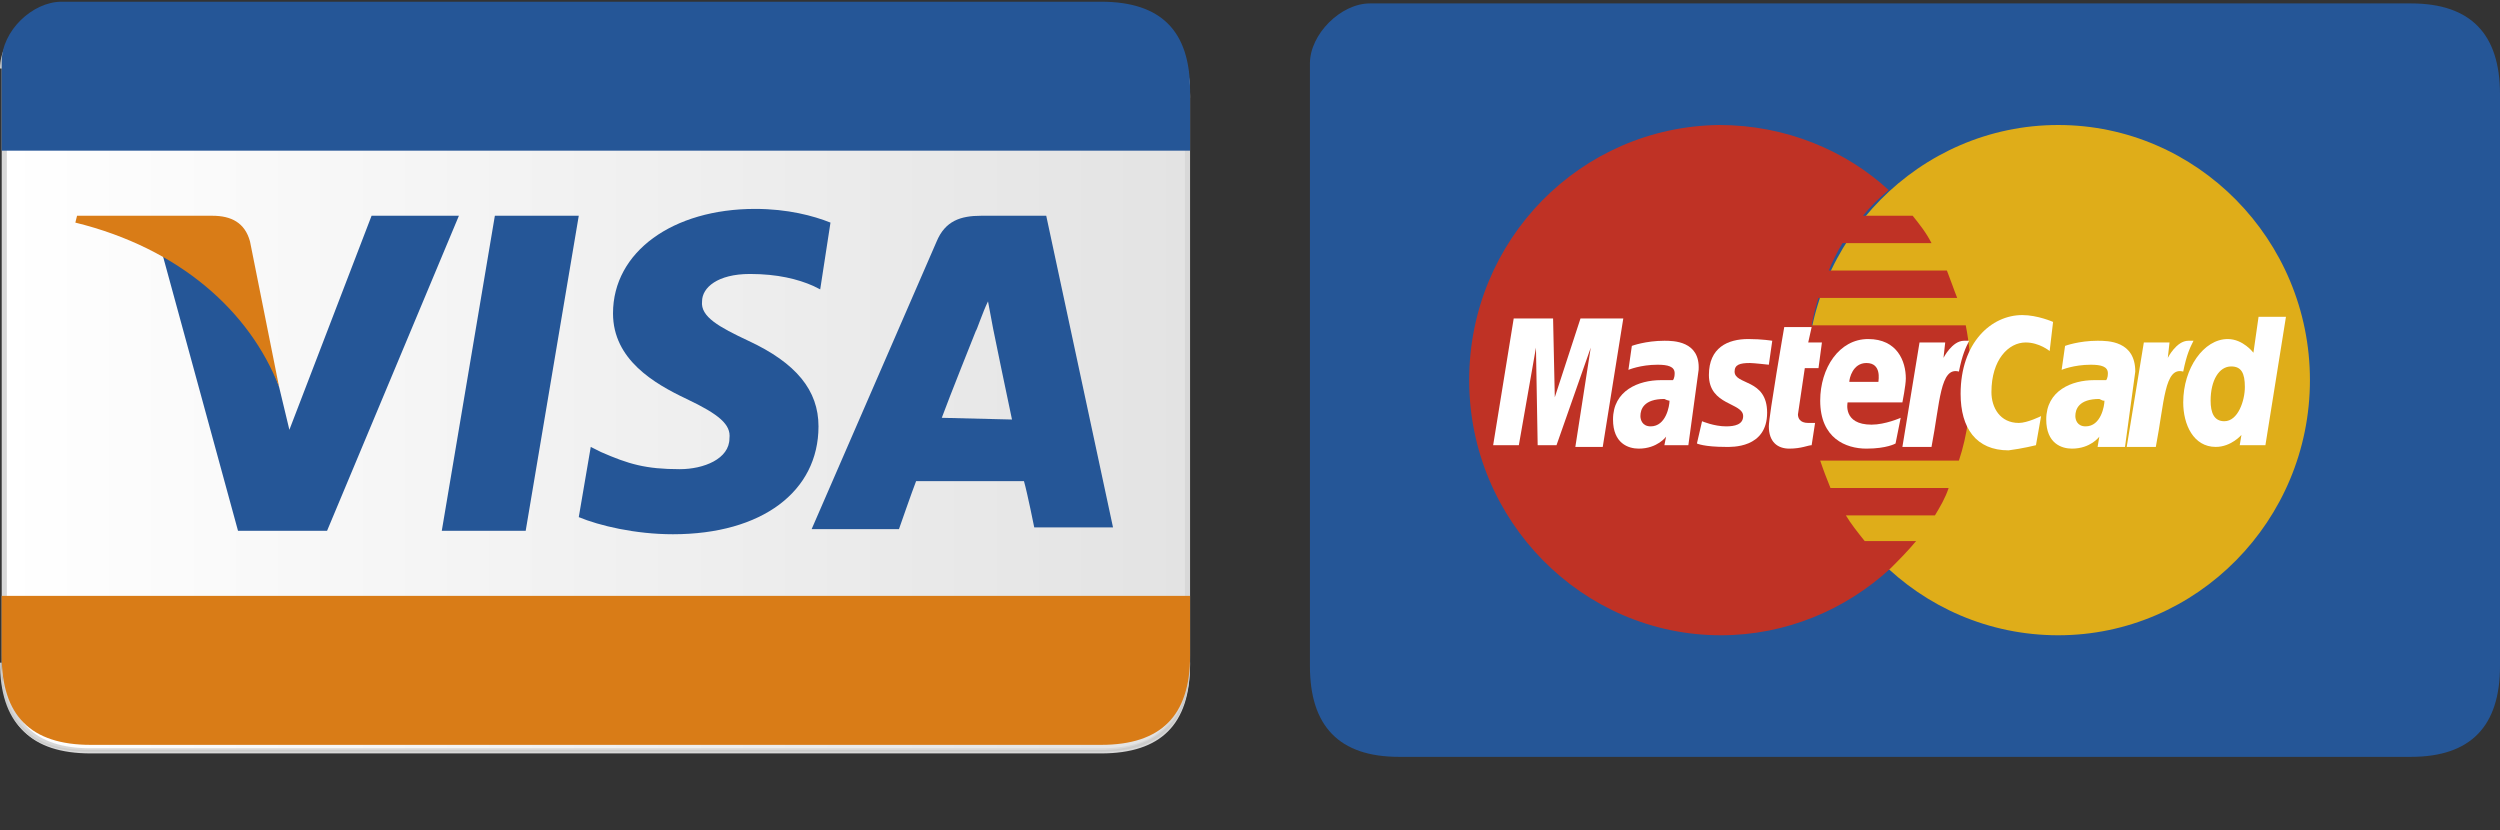 <?xml version="1.0" encoding="utf-8"?>
<!-- Generator: Adobe Illustrator 21.1.0, SVG Export Plug-In . SVG Version: 6.00 Build 0)  -->
<svg version="1.1" id="Layer_1" xmlns="http://www.w3.org/2000/svg" xmlns:xlink="http://www.w3.org/1999/xlink" x="0px" y="0px"
	 viewBox="0 0 146 48.5" style="enable-background:new 0 0 146 48.5;" xml:space="preserve">
<rect x="0" y="0" width="146" height="48.5" fill="#333333" stroke="none"/>
<style type="text/css">
	.st0{fill:#255697;}
	.st1{fill:#DFAD19;}
	.st2{fill:#BF3225;}
	.st3{fill:#FFFFFF;}
	.st4{fill:url(#SVGID_1_);}
	.st5{fill:#D8D8D8;}
	.st6{clip-path:url(#SVGID_3_);fill:#FFFFFF;}
	.st7{clip-path:url(#SVGID_5_);fill:#FFFFFF;}
	.st8{clip-path:url(#SVGID_7_);fill:#FFFFFF;}
	.st9{clip-path:url(#SVGID_9_);fill:none;}
	.st10{clip-path:url(#SVGID_11_);fill:none;}
	.st11{clip-path:url(#SVGID_13_);fill:none;}
	.st12{clip-path:url(#SVGID_15_);fill:none;}
	.st13{clip-path:url(#SVGID_17_);fill:none;}
	.st14{clip-path:url(#SVGID_19_);fill:none;}
	.st15{clip-path:url(#SVGID_21_);fill:none;}
	.st16{clip-path:url(#SVGID_23_);fill:none;}
	.st17{clip-path:url(#SVGID_25_);fill:none;}
	.st18{clip-path:url(#SVGID_27_);fill:none;}
	.st19{clip-path:url(#SVGID_29_);fill:none;}
	.st20{clip-path:url(#SVGID_31_);fill:none;}
	.st21{clip-path:url(#SVGID_33_);fill:none;}
	.st22{clip-path:url(#SVGID_35_);fill:none;}
	.st23{clip-path:url(#SVGID_37_);fill:none;}
	.st24{clip-path:url(#SVGID_39_);fill:none;}
	.st25{clip-path:url(#SVGID_41_);fill:none;}
	.st26{clip-path:url(#SVGID_43_);fill:none;}
	.st27{clip-path:url(#SVGID_45_);fill:none;}
	.st28{clip-path:url(#SVGID_47_);fill:none;}
	.st29{clip-path:url(#SVGID_49_);fill:none;}
	.st30{clip-path:url(#SVGID_51_);fill:#F6F6F5;}
	.st31{clip-path:url(#SVGID_53_);fill:none;}
	.st32{clip-path:url(#SVGID_55_);fill:none;}
	.st33{clip-path:url(#SVGID_57_);fill:none;}
	.st34{clip-path:url(#SVGID_59_);fill:none;}
	.st35{clip-path:url(#SVGID_61_);fill:none;}
	.st36{clip-path:url(#SVGID_63_);fill:none;}
	.st37{clip-path:url(#SVGID_65_);fill:#F2F2F2;}
	.st38{clip-path:url(#SVGID_67_);fill:none;}
	.st39{clip-path:url(#SVGID_69_);fill:none;}
	.st40{clip-path:url(#SVGID_71_);fill:none;}
	.st41{clip-path:url(#SVGID_73_);fill:none;}
	.st42{clip-path:url(#SVGID_75_);fill:none;}
	.st43{clip-path:url(#SVGID_77_);fill:#F0F0F0;}
	.st44{clip-path:url(#SVGID_79_);fill:#F0F0F0;}
	.st45{clip-path:url(#SVGID_81_);fill:#EFEFEF;}
	.st46{clip-path:url(#SVGID_83_);fill:#EEEEEE;}
	.st47{clip-path:url(#SVGID_85_);fill:#EDEDED;}
	.st48{clip-path:url(#SVGID_87_);fill:#ECECEC;}
	.st49{clip-path:url(#SVGID_89_);fill:#ECEBEB;}
	.st50{clip-path:url(#SVGID_91_);fill:#EBEAEB;}
	.st51{clip-path:url(#SVGID_93_);fill:#EAEAEA;}
	.st52{clip-path:url(#SVGID_95_);fill:#E9E9E9;}
	.st53{clip-path:url(#SVGID_97_);fill:#E8E8E8;}
	.st54{clip-path:url(#SVGID_99_);fill:#E7E7E7;}
	.st55{clip-path:url(#SVGID_101_);fill:#E6E6E6;}
	.st56{fill:#CCCCCB;}
	.st57{fill:#D97C17;}
</style>
<g>
	<path class="st0" d="M140.8,0.2c-3.5,0-40.3,0-60.8,0c-1.7,0-3.5,1.8-3.5,3.5c0,10.6,0,31.7,0,35.2s1.7,5.3,5.2,5.3
		c19.4,0,55.6,0,59.1,0s5.2-1.8,5.2-5.3s0-21.7,0-33.4C146,2,144.3,0.2,140.8,0.2z"/>
</g>
<g id="Master" transform="translate(-1, 0)">
	<g id="path2268">
		<path class="st1" d="M135.9,22.2c0,8.2-6.6,14.9-14.7,14.9s-14.7-6.6-14.7-14.9l0,0c0-8.2,6.6-14.9,14.7-14.9
			C129.3,7.3,135.9,14,135.9,22.2L135.9,22.2L135.9,22.2L135.9,22.2L135.9,22.2z"/>
	</g>
	<g id="path1350">
		<path class="st2" d="M101.4,7.3C93.3,7.4,86.8,14,86.8,22.2s6.6,14.9,14.7,14.9c3.8,0,7.3-1.5,9.9-3.9l0,0l0,0
			c0.5-0.5,1-1,1.5-1.6h-3c-0.4-0.5-0.8-1-1.1-1.5h5.2c0.3-0.5,0.6-1,0.8-1.6h-6.9c-0.2-0.5-0.4-1-0.6-1.6h8.1
			c0.5-1.5,0.7-3.1,0.7-4.7c0-1.1-0.1-2.2-0.3-3.2h-9c0.1-0.5,0.2-1,0.4-1.6h8.1c-0.2-0.5-0.4-1.1-0.6-1.6h-6.9
			c0.2-0.5,0.5-1.1,0.8-1.6h5.2c-0.3-0.6-0.7-1.1-1.1-1.6h-2.9c0.4-0.5,0.9-1,1.5-1.5C108.8,8.8,105.3,7.3,101.4,7.3
			C101.5,7.3,101.4,7.3,101.4,7.3L101.4,7.3L101.4,7.3L101.4,7.3z"/>
	</g>
	<g id="path4157">
		<path class="st3" d="M106.8,26l0.2-1.3c-0.1,0-0.3,0-0.4,0c-0.5,0-0.6-0.3-0.6-0.5l0.4-2.7h0.8l0.2-1.5h-0.8l0.2-0.9h-1.6
			c0,0-0.9,5.2-0.9,5.8c0,0.9,0.5,1.3,1.2,1.3C106.2,26.2,106.6,26,106.8,26C106.8,26,106.6,26,106.8,26L106.8,26L106.8,26z"/>
	</g>
	<g id="path4155">
		<path class="st3" d="M107.3,23.4c0,2.2,1.5,2.8,2.7,2.8s1.7-0.3,1.7-0.3l0.3-1.5c0,0-0.9,0.4-1.7,0.4c-1.7,0-1.4-1.3-1.4-1.3h3.2
			c0,0,0.2-1,0.2-1.4c0-1-0.5-2.3-2.2-2.3S107.3,21.5,107.3,23.4C107.3,23.4,107.3,21.5,107.3,23.4L107.3,23.4L107.3,23.4z
			 M110,21.2c0.9,0,0.7,1,0.7,1.1H109C109,22.1,109.2,21.2,110,21.2C110,21.2,109.2,21.2,110,21.2L110,21.2L110,21.2z"/>
	</g>
	<g id="path4151">
		<path class="st3" d="M119.9,26l0.3-1.7c0,0-0.8,0.4-1.3,0.4c-1.1,0-1.6-0.9-1.6-1.8c0-1.9,1-2.9,2-2.9c0.8,0,1.4,0.5,1.4,0.5
			l0.2-1.7c0,0-0.9-0.4-1.8-0.4c-1.8,0-3.6,1.6-3.6,4.6c0,2,0.9,3.3,2.8,3.3C119.1,26.2,119.9,26,119.9,26L119.9,26L119.9,26
			L119.9,26z"/>
	</g>
	<g id="path4149">
		<path class="st3" d="M98.2,19.9c-1.1,0-1.9,0.3-1.9,0.3l-0.2,1.4c0,0,0.7-0.3,1.7-0.3c0.6,0,1,0.1,1,0.5c0,0.3-0.1,0.4-0.1,0.4
			s-0.5,0-0.7,0c-1.3,0-2.8,0.6-2.8,2.3c0,1.4,0.9,1.7,1.5,1.7c1.1,0,1.6-0.7,1.6-0.7L98.2,26h1.4l0.6-4.4
			C100.3,19.9,98.7,19.9,98.2,19.9L98.2,19.9L98.2,19.9L98.2,19.9z M98.5,23.4c0,0.3-0.2,1.5-1.1,1.5c-0.5,0-0.6-0.4-0.6-0.6
			c0-0.4,0.2-1,1.4-1C98.4,23.4,98.5,23.4,98.5,23.4L98.5,23.4L98.5,23.4L98.5,23.4z"/>
	</g>
	<g id="path4145">
		<path class="st3" d="M101.8,26.1c0.3,0,2.4,0.1,2.4-2c0-2-1.9-1.6-1.9-2.4c0-0.4,0.3-0.5,0.9-0.5c0.2,0,1.1,0.1,1.1,0.1l0.2-1.4
			c0,0-0.6-0.1-1.4-0.1c-1.2,0-2.3,0.5-2.3,2.1c0,1.8,2,1.6,2,2.4c0,0.5-0.5,0.6-1,0.6c-0.7,0-1.4-0.3-1.4-0.3l-0.3,1.3
			C100.1,25.9,100.5,26.1,101.8,26.1C101.8,26.1,100.5,26.1,101.8,26.1L101.8,26.1L101.8,26.1z"/>
	</g>
	<g id="path4139">
		<path class="st3" d="M132.9,18.5l-0.3,2.1c0,0-0.6-0.8-1.5-0.8c-1.4,0-2.6,1.7-2.6,3.7c0,1.3,0.6,2.6,1.9,2.6
			c0.9,0,1.5-0.7,1.5-0.7l-0.1,0.6h1.5l1.2-7.5L132.9,18.5L132.9,18.5L132.9,18.5L132.9,18.5z M132.1,22.6c0,0.8-0.4,2-1.2,2
			c-0.6,0-0.8-0.5-0.8-1.2c0-1.2,0.5-2,1.2-2C131.9,21.4,132.1,21.8,132.1,22.6C132.1,22.6,132.1,21.8,132.1,22.6L132.1,22.6
			L132.1,22.6z"/>
	</g>
	<g id="path4133">
		<path class="st3" d="M89.7,26l1-5.7l0.1,5.7h1.1l2-5.7L93,26.1h1.6l1.2-7.5h-2.5l-1.5,4.6l-0.1-4.6h-2.3L88.2,26H89.7L89.7,26
			L89.7,26L89.7,26z"/>
	</g>
	<g id="path4131">
		<path class="st3" d="M113.8,26.1c0.5-2.6,0.5-4.7,1.6-4.4c0.2-1,0.4-1.4,0.6-1.8c0,0-0.1,0-0.3,0c-0.7,0-1.2,1-1.2,1l0.1-0.9h-1.5
			l-1,6.1L113.8,26.1L113.8,26.1L113.8,26.1L113.8,26.1z"/>
	</g>
	<g id="path4149_1_">
		<path class="st3" d="M123.5,19.9c-1.1,0-1.9,0.3-1.9,0.3l-0.2,1.4c0,0,0.7-0.3,1.7-0.3c0.6,0,1,0.1,1,0.5c0,0.3-0.1,0.4-0.1,0.4
			s-0.5,0-0.7,0c-1.3,0-2.8,0.6-2.8,2.3c0,1.4,0.9,1.7,1.5,1.7c1.1,0,1.6-0.7,1.6-0.7l-0.1,0.6h1.6l0.6-4.4
			C125.7,19.9,124.1,19.9,123.5,19.9L123.5,19.9L123.5,19.9L123.5,19.9z M123.9,23.4c0,0.3-0.2,1.5-1.1,1.5c-0.5,0-0.6-0.4-0.6-0.6
			c0-0.4,0.2-1,1.4-1C123.8,23.4,123.8,23.4,123.9,23.4C123.9,23.4,123.8,23.4,123.9,23.4L123.9,23.4L123.9,23.4z"/>
	</g>
	<g id="path4131_1_">
		<path class="st3" d="M126.9,26.1c0.5-2.6,0.5-4.7,1.6-4.4c0.2-1,0.4-1.4,0.6-1.8c0,0-0.1,0-0.3,0c-0.7,0-1.2,1-1.2,1l0.1-0.9h-1.5
			l-1,6.1L126.9,26.1L126.9,26.1L126.9,26.1L126.9,26.1z"/>
	</g>
</g>
<g id="Rectangle-1_7_">
	<g>
		
			<linearGradient id="SVGID_1_" gradientUnits="userSpaceOnUse" x1="0.2" y1="19.3" x2="69.3" y2="19.3" gradientTransform="matrix(1 0 0 1 0 3)">
			<stop  offset="0" style="stop-color:#FFFFFF"/>
			<stop  offset="1" style="stop-color:#E3E3E3"/>
		</linearGradient>
		<path class="st4" d="M5.3,43.8c-3.4,0-5.1-1.7-5.1-5.1V3.9c0-1.7,1.7-3.3,3.3-3.3h60.7c3.4,0,5.1,1.7,5.1,5.1v33.1
			c0,3.4-1.7,5.1-5.1,5.1C64.3,43.8,5.3,43.8,5.3,43.8z"/>
		<path class="st5" d="M64.3,0.7c3.3,0,4.9,1.6,4.9,5v33.1c0,3.3-1.6,4.9-4.9,4.9h-59c-3.3,0-4.9-1.6-4.9-4.9V3.9
			c0-1.6,1.6-3.2,3.2-3.2L64.3,0.7 M64.3,0.4c-3.5,0-40.2,0-60.7,0c-1.7,0-3.5,1.7-3.5,3.5v34.9c0,3.5,1.7,5.2,5.2,5.2
			c19.3,0,55.5,0,59,0s5.2-1.7,5.2-5.2V5.6C69.5,2.1,67.8,0.4,64.3,0.4L64.3,0.4z"/>
	</g>
</g>
<g>
	<g>
		<g>
			<g>
				<g>
					<defs>
						<path id="SVGID_2_" d="M0.1,3.9c0-1.7,1.7-3.4,3.4-3.4h60.8c3.5,0,5.1,1.7,5.1,5.1"/>
					</defs>
					<clipPath id="SVGID_3_">
						<use xlink:href="#SVGID_2_"  style="overflow:visible;"/>
					</clipPath>
					<polygon class="st6" points="11.2,0.5 0.1,9.3 0.1,0.5 					"/>
				</g>
			</g>
		</g>
		<g>
			<g>
				<g>
					<defs>
						<path id="SVGID_4_" d="M0.1,3.9c0-1.7,1.7-3.4,3.4-3.4h60.8c3.5,0,5.1,1.7,5.1,5.1"/>
					</defs>
					<clipPath id="SVGID_5_">
						<use xlink:href="#SVGID_4_"  style="overflow:visible;"/>
					</clipPath>
					<polyline class="st7" points="0.1,9.3 11.2,0.5 15,0.5 					"/>
				</g>
			</g>
		</g>
		<g>
			<g>
				<g>
					<defs>
						<path id="SVGID_6_" d="M0.1,3.9c0-1.7,1.7-3.4,3.4-3.4h60.8c3.5,0,5.1,1.7,5.1,5.1"/>
					</defs>
					<clipPath id="SVGID_7_">
						<use xlink:href="#SVGID_6_"  style="overflow:visible;"/>
					</clipPath>
					<path class="st8" d="M0.1,12.4"/>
				</g>
			</g>
		</g>
		<g>
			<g>
				<g>
					<defs>
						<path id="SVGID_8_" d="M0.1,3.9c0-1.7,1.7-3.4,3.4-3.4h60.8c3.5,0,5.1,1.7,5.1,5.1"/>
					</defs>
					<clipPath id="SVGID_9_">
						<use xlink:href="#SVGID_8_"  style="overflow:visible;"/>
					</clipPath>
					<line class="st9" x1="15" y1="0.5" x2="18.8" y2="0.5"/>
				</g>
			</g>
		</g>
		<g>
			<g>
				<g>
					<defs>
						<path id="SVGID_10_" d="M0.1,3.9c0-1.7,1.7-3.4,3.4-3.4h60.8c3.5,0,5.1,1.7,5.1,5.1"/>
					</defs>
					<clipPath id="SVGID_11_">
						<use xlink:href="#SVGID_10_"  style="overflow:visible;"/>
					</clipPath>
					<line class="st10" x1="0.1" y1="15.4" x2="0.1" y2="12.4"/>
				</g>
			</g>
		</g>
		<g>
			<g>
				<g>
					<defs>
						<path id="SVGID_12_" d="M0.1,3.9c0-1.7,1.7-3.4,3.4-3.4h60.8c3.5,0,5.1,1.7,5.1,5.1"/>
					</defs>
					<clipPath id="SVGID_13_">
						<use xlink:href="#SVGID_12_"  style="overflow:visible;"/>
					</clipPath>
					<line class="st11" x1="18.8" y1="0.5" x2="22.6" y2="0.5"/>
				</g>
			</g>
		</g>
		<g>
			<g>
				<g>
					<defs>
						<path id="SVGID_14_" d="M0.1,3.9c0-1.7,1.7-3.4,3.4-3.4h60.8c3.5,0,5.1,1.7,5.1,5.1"/>
					</defs>
					<clipPath id="SVGID_15_">
						<use xlink:href="#SVGID_14_"  style="overflow:visible;"/>
					</clipPath>
					<line class="st12" x1="0.1" y1="18.5" x2="0.1" y2="15.4"/>
				</g>
			</g>
		</g>
		<g>
			<g>
				<g>
					<defs>
						<path id="SVGID_16_" d="M0.1,3.9c0-1.7,1.7-3.4,3.4-3.4h60.8c3.5,0,5.1,1.7,5.1,5.1"/>
					</defs>
					<clipPath id="SVGID_17_">
						<use xlink:href="#SVGID_16_"  style="overflow:visible;"/>
					</clipPath>
					<line class="st13" x1="22.6" y1="0.5" x2="26.5" y2="0.5"/>
				</g>
			</g>
		</g>
		<g>
			<g>
				<g>
					<defs>
						<path id="SVGID_18_" d="M0.1,3.9c0-1.7,1.7-3.4,3.4-3.4h60.8c3.5,0,5.1,1.7,5.1,5.1"/>
					</defs>
					<clipPath id="SVGID_19_">
						<use xlink:href="#SVGID_18_"  style="overflow:visible;"/>
					</clipPath>
					<line class="st14" x1="0.1" y1="21.5" x2="0.1" y2="18.5"/>
				</g>
			</g>
		</g>
		<g>
			<g>
				<g>
					<defs>
						<path id="SVGID_20_" d="M0.1,3.9c0-1.7,1.7-3.4,3.4-3.4h60.8c3.5,0,5.1,1.7,5.1,5.1"/>
					</defs>
					<clipPath id="SVGID_21_">
						<use xlink:href="#SVGID_20_"  style="overflow:visible;"/>
					</clipPath>
					<line class="st15" x1="26.5" y1="0.5" x2="30.3" y2="0.5"/>
				</g>
			</g>
		</g>
		<g>
			<g>
				<g>
					<defs>
						<path id="SVGID_22_" d="M0.1,3.9c0-1.7,1.7-3.4,3.4-3.4h60.8c3.5,0,5.1,1.7,5.1,5.1"/>
					</defs>
					<clipPath id="SVGID_23_">
						<use xlink:href="#SVGID_22_"  style="overflow:visible;"/>
					</clipPath>
					<line class="st16" x1="0.1" y1="24.5" x2="0.1" y2="21.5"/>
				</g>
			</g>
		</g>
		<g>
			<g>
				<g>
					<defs>
						<path id="SVGID_24_" d="M0.1,3.9c0-1.7,1.7-3.4,3.4-3.4h60.8c3.5,0,5.1,1.7,5.1,5.1"/>
					</defs>
					<clipPath id="SVGID_25_">
						<use xlink:href="#SVGID_24_"  style="overflow:visible;"/>
					</clipPath>
					<line class="st17" x1="30.3" y1="0.5" x2="34.1" y2="0.5"/>
				</g>
			</g>
		</g>
		<g>
			<g>
				<g>
					<defs>
						<path id="SVGID_26_" d="M0.1,3.9c0-1.7,1.7-3.4,3.4-3.4h60.8c3.5,0,5.1,1.7,5.1,5.1"/>
					</defs>
					<clipPath id="SVGID_27_">
						<use xlink:href="#SVGID_26_"  style="overflow:visible;"/>
					</clipPath>
					<line class="st18" x1="0.1" y1="27.6" x2="0.1" y2="24.5"/>
				</g>
			</g>
		</g>
		<g>
			<g>
				<g>
					<defs>
						<path id="SVGID_28_" d="M0.1,3.9c0-1.7,1.7-3.4,3.4-3.4h60.8c3.5,0,5.1,1.7,5.1,5.1"/>
					</defs>
					<clipPath id="SVGID_29_">
						<use xlink:href="#SVGID_28_"  style="overflow:visible;"/>
					</clipPath>
					<line class="st19" x1="34.1" y1="0.5" x2="37.9" y2="0.5"/>
				</g>
			</g>
		</g>
		<g>
			<g>
				<g>
					<defs>
						<path id="SVGID_30_" d="M0.1,3.9c0-1.7,1.7-3.4,3.4-3.4h60.8c3.5,0,5.1,1.7,5.1,5.1"/>
					</defs>
					<clipPath id="SVGID_31_">
						<use xlink:href="#SVGID_30_"  style="overflow:visible;"/>
					</clipPath>
					<line class="st20" x1="0.1" y1="30.6" x2="0.1" y2="27.6"/>
				</g>
			</g>
		</g>
		<g>
			<g>
				<g>
					<defs>
						<path id="SVGID_32_" d="M0.1,3.9c0-1.7,1.7-3.4,3.4-3.4h60.8c3.5,0,5.1,1.7,5.1,5.1"/>
					</defs>
					<clipPath id="SVGID_33_">
						<use xlink:href="#SVGID_32_"  style="overflow:visible;"/>
					</clipPath>
					<line class="st21" x1="37.9" y1="0.5" x2="41.7" y2="0.5"/>
				</g>
			</g>
		</g>
		<g>
			<g>
				<g>
					<defs>
						<path id="SVGID_34_" d="M0.1,3.9c0-1.7,1.7-3.4,3.4-3.4h60.8c3.5,0,5.1,1.7,5.1,5.1"/>
					</defs>
					<clipPath id="SVGID_35_">
						<use xlink:href="#SVGID_34_"  style="overflow:visible;"/>
					</clipPath>
					<line class="st22" x1="0.1" y1="33.7" x2="0.1" y2="30.6"/>
				</g>
			</g>
		</g>
		<g>
			<g>
				<g>
					<defs>
						<path id="SVGID_36_" d="M0.1,3.9c0-1.7,1.7-3.4,3.4-3.4h60.8c3.5,0,5.1,1.7,5.1,5.1"/>
					</defs>
					<clipPath id="SVGID_37_">
						<use xlink:href="#SVGID_36_"  style="overflow:visible;"/>
					</clipPath>
					<line class="st23" x1="41.7" y1="0.5" x2="45.5" y2="0.5"/>
				</g>
			</g>
		</g>
		<g>
			<g>
				<g>
					<defs>
						<path id="SVGID_38_" d="M0.1,3.9c0-1.7,1.7-3.4,3.4-3.4h60.8c3.5,0,5.1,1.7,5.1,5.1"/>
					</defs>
					<clipPath id="SVGID_39_">
						<use xlink:href="#SVGID_38_"  style="overflow:visible;"/>
					</clipPath>
					<line class="st24" x1="0.1" y1="36.7" x2="0.1" y2="33.7"/>
				</g>
			</g>
		</g>
		<g>
			<g>
				<g>
					<defs>
						<path id="SVGID_40_" d="M0.1,3.9c0-1.7,1.7-3.4,3.4-3.4h60.8c3.5,0,5.1,1.7,5.1,5.1"/>
					</defs>
					<clipPath id="SVGID_41_">
						<use xlink:href="#SVGID_40_"  style="overflow:visible;"/>
					</clipPath>
					<line class="st25" x1="45.5" y1="0.5" x2="49.3" y2="0.5"/>
				</g>
			</g>
		</g>
		<g>
			<g>
				<g>
					<defs>
						<path id="SVGID_42_" d="M0.1,3.9c0-1.7,1.7-3.4,3.4-3.4h60.8c3.5,0,5.1,1.7,5.1,5.1"/>
					</defs>
					<clipPath id="SVGID_43_">
						<use xlink:href="#SVGID_42_"  style="overflow:visible;"/>
					</clipPath>
					<line class="st26" x1="0.1" y1="39.8" x2="0.1" y2="36.7"/>
				</g>
			</g>
		</g>
		<g>
			<g>
				<g>
					<defs>
						<path id="SVGID_44_" d="M0.1,3.9c0-1.7,1.7-3.4,3.4-3.4h60.8c3.5,0,5.1,1.7,5.1,5.1"/>
					</defs>
					<clipPath id="SVGID_45_">
						<use xlink:href="#SVGID_44_"  style="overflow:visible;"/>
					</clipPath>
					<line class="st27" x1="49.3" y1="0.5" x2="53.2" y2="0.5"/>
				</g>
			</g>
		</g>
		<g>
			<g>
				<g>
					<defs>
						<path id="SVGID_46_" d="M0.1,3.9c0-1.7,1.7-3.4,3.4-3.4h60.8c3.5,0,5.1,1.7,5.1,5.1"/>
					</defs>
					<clipPath id="SVGID_47_">
						<use xlink:href="#SVGID_46_"  style="overflow:visible;"/>
					</clipPath>
					<line class="st28" x1="0.1" y1="42.8" x2="0.1" y2="39.8"/>
				</g>
			</g>
		</g>
		<g>
			<g>
				<g>
					<defs>
						<path id="SVGID_48_" d="M0.1,3.9c0-1.7,1.7-3.4,3.4-3.4h60.8c3.5,0,5.1,1.7,5.1,5.1"/>
					</defs>
					<clipPath id="SVGID_49_">
						<use xlink:href="#SVGID_48_"  style="overflow:visible;"/>
					</clipPath>
					<line class="st29" x1="53.2" y1="0.5" x2="57" y2="0.5"/>
				</g>
			</g>
		</g>
		<g>
			<g>
				<g>
					<defs>
						<path id="SVGID_50_" d="M0.1,3.9c0-1.7,1.7-3.4,3.4-3.4h60.8c3.5,0,5.1,1.7,5.1,5.1"/>
					</defs>
					<clipPath id="SVGID_51_">
						<use xlink:href="#SVGID_50_"  style="overflow:visible;"/>
					</clipPath>
					<polyline class="st30" points="2.7,43.8 0.1,43.8 0.1,42.8 					"/>
				</g>
			</g>
		</g>
		<g>
			<g>
				<g>
					<defs>
						<path id="SVGID_52_" d="M0.1,3.9c0-1.7,1.7-3.4,3.4-3.4h60.8c3.5,0,5.1,1.7,5.1,5.1"/>
					</defs>
					<clipPath id="SVGID_53_">
						<use xlink:href="#SVGID_52_"  style="overflow:visible;"/>
					</clipPath>
					<line class="st31" x1="57" y1="0.5" x2="60.8" y2="0.5"/>
				</g>
			</g>
		</g>
		<g>
			<g>
				<g>
					<defs>
						<path id="SVGID_54_" d="M0.1,3.9c0-1.7,1.7-3.4,3.4-3.4h60.8c3.5,0,5.1,1.7,5.1,5.1"/>
					</defs>
					<clipPath id="SVGID_55_">
						<use xlink:href="#SVGID_54_"  style="overflow:visible;"/>
					</clipPath>
					<line class="st32" x1="6.5" y1="43.8" x2="2.7" y2="43.8"/>
				</g>
			</g>
		</g>
		<g>
			<g>
				<g>
					<defs>
						<path id="SVGID_56_" d="M0.1,3.9c0-1.7,1.7-3.4,3.4-3.4h60.8c3.5,0,5.1,1.7,5.1,5.1"/>
					</defs>
					<clipPath id="SVGID_57_">
						<use xlink:href="#SVGID_56_"  style="overflow:visible;"/>
					</clipPath>
					<line class="st33" x1="60.8" y1="0.5" x2="64.6" y2="0.5"/>
				</g>
			</g>
		</g>
		<g>
			<g>
				<g>
					<defs>
						<path id="SVGID_58_" d="M0.1,3.9c0-1.7,1.7-3.4,3.4-3.4h60.8c3.5,0,5.1,1.7,5.1,5.1"/>
					</defs>
					<clipPath id="SVGID_59_">
						<use xlink:href="#SVGID_58_"  style="overflow:visible;"/>
					</clipPath>
					<line class="st34" x1="10.3" y1="43.8" x2="6.5" y2="43.8"/>
				</g>
			</g>
		</g>
		<g>
			<g>
				<g>
					<defs>
						<path id="SVGID_60_" d="M0.1,3.9c0-1.7,1.7-3.4,3.4-3.4h60.8c3.5,0,5.1,1.7,5.1,5.1"/>
					</defs>
					<clipPath id="SVGID_61_">
						<use xlink:href="#SVGID_60_"  style="overflow:visible;"/>
					</clipPath>
					<line class="st35" x1="64.6" y1="0.5" x2="68.4" y2="0.5"/>
				</g>
			</g>
		</g>
		<g>
			<g>
				<g>
					<defs>
						<path id="SVGID_62_" d="M0.1,3.9c0-1.7,1.7-3.4,3.4-3.4h60.8c3.5,0,5.1,1.7,5.1,5.1"/>
					</defs>
					<clipPath id="SVGID_63_">
						<use xlink:href="#SVGID_62_"  style="overflow:visible;"/>
					</clipPath>
					<line class="st36" x1="14.1" y1="43.8" x2="10.3" y2="43.8"/>
				</g>
			</g>
		</g>
		<g>
			<g>
				<g>
					<defs>
						<path id="SVGID_64_" d="M0.1,3.9c0-1.7,1.7-3.4,3.4-3.4h60.8c3.5,0,5.1,1.7,5.1,5.1"/>
					</defs>
					<clipPath id="SVGID_65_">
						<use xlink:href="#SVGID_64_"  style="overflow:visible;"/>
					</clipPath>
					<polyline class="st37" points="68.4,0.5 69.5,0.5 69.5,2.7 					"/>
				</g>
			</g>
		</g>
		<g>
			<g>
				<g>
					<defs>
						<path id="SVGID_66_" d="M0.1,3.9c0-1.7,1.7-3.4,3.4-3.4h60.8c3.5,0,5.1,1.7,5.1,5.1"/>
					</defs>
					<clipPath id="SVGID_67_">
						<use xlink:href="#SVGID_66_"  style="overflow:visible;"/>
					</clipPath>
					<line class="st38" x1="17.9" y1="43.8" x2="14.1" y2="43.8"/>
				</g>
			</g>
		</g>
		<g>
			<g>
				<g>
					<defs>
						<path id="SVGID_68_" d="M0.1,3.9c0-1.7,1.7-3.4,3.4-3.4h60.8c3.5,0,5.1,1.7,5.1,5.1"/>
					</defs>
					<clipPath id="SVGID_69_">
						<use xlink:href="#SVGID_68_"  style="overflow:visible;"/>
					</clipPath>
					<line class="st39" x1="69.5" y1="2.7" x2="69.5" y2="5.8"/>
				</g>
			</g>
		</g>
		<g>
			<g>
				<g>
					<defs>
						<path id="SVGID_70_" d="M0.1,3.9c0-1.7,1.7-3.4,3.4-3.4h60.8c3.5,0,5.1,1.7,5.1,5.1"/>
					</defs>
					<clipPath id="SVGID_71_">
						<use xlink:href="#SVGID_70_"  style="overflow:visible;"/>
					</clipPath>
					<line class="st40" x1="21.7" y1="43.8" x2="17.9" y2="43.8"/>
				</g>
			</g>
		</g>
		<g>
			<g>
				<g>
					<defs>
						<path id="SVGID_72_" d="M0.1,3.9c0-1.7,1.7-3.4,3.4-3.4h60.8c3.5,0,5.1,1.7,5.1,5.1"/>
					</defs>
					<clipPath id="SVGID_73_">
						<use xlink:href="#SVGID_72_"  style="overflow:visible;"/>
					</clipPath>
					<line class="st41" x1="69.5" y1="5.8" x2="69.5" y2="8.8"/>
				</g>
			</g>
		</g>
		<g>
			<g>
				<g>
					<defs>
						<path id="SVGID_74_" d="M0.1,3.9c0-1.7,1.7-3.4,3.4-3.4h60.8c3.5,0,5.1,1.7,5.1,5.1"/>
					</defs>
					<clipPath id="SVGID_75_">
						<use xlink:href="#SVGID_74_"  style="overflow:visible;"/>
					</clipPath>
					<line class="st42" x1="25.5" y1="43.8" x2="21.7" y2="43.8"/>
				</g>
			</g>
		</g>
		<g>
			<g>
				<g>
					<defs>
						<path id="SVGID_76_" d="M0.1,3.9c0-1.7,1.7-3.4,3.4-3.4h60.8c3.5,0,5.1,1.7,5.1,5.1"/>
					</defs>
					<clipPath id="SVGID_77_">
						<use xlink:href="#SVGID_76_"  style="overflow:visible;"/>
					</clipPath>
					<path class="st43" d="M69.5,8.8"/>
				</g>
			</g>
		</g>
		<g>
			<g>
				<g>
					<defs>
						<path id="SVGID_78_" d="M0.1,3.9c0-1.7,1.7-3.4,3.4-3.4h60.8c3.5,0,5.1,1.7,5.1,5.1"/>
					</defs>
					<clipPath id="SVGID_79_">
						<use xlink:href="#SVGID_78_"  style="overflow:visible;"/>
					</clipPath>
					<polyline class="st44" points="69.5,11.9 29.4,43.8 25.5,43.8 					"/>
				</g>
			</g>
		</g>
		<g>
			<g>
				<g>
					<defs>
						<path id="SVGID_80_" d="M0.1,3.9c0-1.7,1.7-3.4,3.4-3.4h60.8c3.5,0,5.1,1.7,5.1,5.1"/>
					</defs>
					<clipPath id="SVGID_81_">
						<use xlink:href="#SVGID_80_"  style="overflow:visible;"/>
					</clipPath>
					<polygon class="st45" points="69.5,14.9 33.2,43.8 29.4,43.8 69.5,11.9 					"/>
				</g>
			</g>
		</g>
		<g>
			<g>
				<g>
					<defs>
						<path id="SVGID_82_" d="M0.1,3.9c0-1.7,1.7-3.4,3.4-3.4h60.8c3.5,0,5.1,1.7,5.1,5.1"/>
					</defs>
					<clipPath id="SVGID_83_">
						<use xlink:href="#SVGID_82_"  style="overflow:visible;"/>
					</clipPath>
					<polygon class="st46" points="69.5,18 37,43.8 33.2,43.8 69.5,14.9 					"/>
				</g>
			</g>
		</g>
		<g>
			<g>
				<g>
					<defs>
						<path id="SVGID_84_" d="M0.1,3.9c0-1.7,1.7-3.4,3.4-3.4h60.8c3.5,0,5.1,1.7,5.1,5.1"/>
					</defs>
					<clipPath id="SVGID_85_">
						<use xlink:href="#SVGID_84_"  style="overflow:visible;"/>
					</clipPath>
					<polygon class="st47" points="69.5,21 40.8,43.8 37,43.8 69.5,18 					"/>
				</g>
			</g>
		</g>
		<g>
			<g>
				<g>
					<defs>
						<path id="SVGID_86_" d="M0.1,3.9c0-1.7,1.7-3.4,3.4-3.4h60.8c3.5,0,5.1,1.7,5.1,5.1"/>
					</defs>
					<clipPath id="SVGID_87_">
						<use xlink:href="#SVGID_86_"  style="overflow:visible;"/>
					</clipPath>
					<polygon class="st48" points="69.5,24 44.6,43.8 40.8,43.8 69.5,21 					"/>
				</g>
			</g>
		</g>
		<g>
			<g>
				<g>
					<defs>
						<path id="SVGID_88_" d="M0.1,3.9c0-1.7,1.7-3.4,3.4-3.4h60.8c3.5,0,5.1,1.7,5.1,5.1"/>
					</defs>
					<clipPath id="SVGID_89_">
						<use xlink:href="#SVGID_88_"  style="overflow:visible;"/>
					</clipPath>
					<polygon class="st49" points="69.5,27.1 48.4,43.8 44.6,43.8 69.5,24 					"/>
				</g>
			</g>
		</g>
		<g>
			<g>
				<g>
					<defs>
						<path id="SVGID_90_" d="M0.1,3.9c0-1.7,1.7-3.4,3.4-3.4h60.8c3.5,0,5.1,1.7,5.1,5.1"/>
					</defs>
					<clipPath id="SVGID_91_">
						<use xlink:href="#SVGID_90_"  style="overflow:visible;"/>
					</clipPath>
					<polygon class="st50" points="69.5,30.1 52.2,43.8 48.4,43.8 69.5,27.1 					"/>
				</g>
			</g>
		</g>
		<g>
			<g>
				<g>
					<defs>
						<path id="SVGID_92_" d="M0.1,3.9c0-1.7,1.7-3.4,3.4-3.4h60.8c3.5,0,5.1,1.7,5.1,5.1"/>
					</defs>
					<clipPath id="SVGID_93_">
						<use xlink:href="#SVGID_92_"  style="overflow:visible;"/>
					</clipPath>
					<polygon class="st51" points="69.5,33.1 56.1,43.8 52.2,43.8 69.5,30.1 					"/>
				</g>
			</g>
		</g>
		<g>
			<g>
				<g>
					<defs>
						<path id="SVGID_94_" d="M0.1,3.9c0-1.7,1.7-3.4,3.4-3.4h60.8c3.5,0,5.1,1.7,5.1,5.1"/>
					</defs>
					<clipPath id="SVGID_95_">
						<use xlink:href="#SVGID_94_"  style="overflow:visible;"/>
					</clipPath>
					<polygon class="st52" points="69.5,36.2 59.9,43.8 56.1,43.8 69.5,33.1 					"/>
				</g>
			</g>
		</g>
		<g>
			<g>
				<g>
					<defs>
						<path id="SVGID_96_" d="M0.1,3.9c0-1.7,1.7-3.4,3.4-3.4h60.8c3.5,0,5.1,1.7,5.1,5.1"/>
					</defs>
					<clipPath id="SVGID_97_">
						<use xlink:href="#SVGID_96_"  style="overflow:visible;"/>
					</clipPath>
					<polygon class="st53" points="69.5,39.2 63.7,43.8 59.9,43.8 69.5,36.2 					"/>
				</g>
			</g>
		</g>
		<g>
			<g>
				<g>
					<defs>
						<path id="SVGID_98_" d="M0.1,3.9c0-1.7,1.7-3.4,3.4-3.4h60.8c3.5,0,5.1,1.7,5.1,5.1"/>
					</defs>
					<clipPath id="SVGID_99_">
						<use xlink:href="#SVGID_98_"  style="overflow:visible;"/>
					</clipPath>
					<polygon class="st54" points="69.5,42.3 67.5,43.8 63.7,43.8 69.5,39.2 					"/>
				</g>
			</g>
		</g>
		<g>
			<g>
				<g>
					<defs>
						<path id="SVGID_100_" d="M0.1,3.9c0-1.7,1.7-3.4,3.4-3.4h60.8c3.5,0,5.1,1.7,5.1,5.1"/>
					</defs>
					<clipPath id="SVGID_101_">
						<use xlink:href="#SVGID_100_"  style="overflow:visible;"/>
					</clipPath>
					<polygon class="st55" points="67.5,43.8 69.5,42.3 69.5,43.8 					"/>
				</g>
			</g>
		</g>
	</g>
</g>
<g>
	<path class="st56" d="M0.2,3.9c0-1.7,1.7-3.3,3.3-3.3h60.8 M69.4,38.7c0,1.7-0.4,3-1.3,3.8c-0.8,0.8-2.1,1.3-3.8,1.3H5.2
		c-1.7,0-3-0.4-3.8-1.3c-0.8-0.8-1.3-2.1-1.3-3.8 M64.3,0.6c1.7,0,3,0.4,3.8,1.3c0.8,0.8,1.3,2.1,1.3,3.8 M69.5,5.7
		c0-3.5-1.7-5.2-5.2-5.2l0,0c-3.5,0-40.2,0-60.8,0C1.8,0.5,0,2.2,0,4 M0,38.7c0,3.5,1.7,5.2,5.2,5.2c19.4,0,55.6,0,59.1,0
		s5.2-1.7,5.2-5.2"/>
</g>
<g id="Visa">
	<g id="Rectangle-1_3_">
		<path class="st0" d="M69.5,5.3c0-3.5-1.7-5.2-5.2-5.2s-40.2,0-60.7,0c-1.7,0-3.5,1.7-3.5,3.5v5.2h69.4"/>
	</g>
	<g id="Rectangle-1_1_">
		<path class="st57" d="M0.1,34.8c0,0,0,0,0,3.5s1.7,5.2,5.2,5.2c19.3,0,55.5,0,59,0s5.2-1.7,5.2-5.2v-3.5H0.1z"/>
	</g>
	<g id="Shape_16_">
		<path class="st0" d="M48.5,13c-1-0.4-2.5-0.8-4.4-0.8c-4.8,0-8.3,2.5-8.3,6.1c0,2.7,2.4,4.1,4.3,5s2.6,1.5,2.5,2.3
			c0,1.2-1.5,1.8-2.9,1.8c-2,0-3-0.3-4.6-1l-0.6-0.3l-0.7,4.1c1.2,0.5,3.3,1,5.5,1c5.2,0,8.5-2.5,8.5-6.3c0-2.1-1.3-3.7-4.1-5
			c-1.7-0.8-2.8-1.4-2.7-2.3c0-0.8,0.9-1.6,2.8-1.6c1.6,0,2.8,0.3,3.7,0.7l0.4,0.2L48.5,13"/>
	</g>
	<g id="Shape_15_">
		<path class="st0" d="M61.1,12.6h-3.8c-1.2,0-2.1,0.3-2.6,1.5l-7.3,16.8h5.1c0,0,0.8-2.3,1-2.8c0.6,0,5.6,0,6.3,0
			c0.2,0.7,0.6,2.7,0.6,2.7H65L61.1,12.6L61.1,12.6z M55,24.4c0.4-1.1,2-5.1,2-5.1c0,0.1,0.4-1.1,0.7-1.7l0.3,1.6
			c0,0,0.9,4.4,1.1,5.3L55,24.4L55,24.4L55,24.4L55,24.4z"/>
	</g>
	<g id="Shape_14_">
		<path class="st0" d="M25.8,31l3.1-18.4h4.9L30.7,31H25.8z"/>
	</g>
	<g id="Shape_13_">
		<path class="st0" d="M21.7,12.6l-4.8,12.5l-0.6-2.5c-0.9-2.9-3.7-6.1-6.8-7.7L13.9,31h5.2l7.7-18.4L21.7,12.6"/>
	</g>
	<g id="Shape_12_">
		<path class="st57" d="M12.4,12.6H4.5L4.4,13c6.1,1.5,10.2,5.2,11.9,9.6l-1.7-8.5C14.3,13,13.5,12.6,12.4,12.6"/>
	</g>
</g>
</svg>
